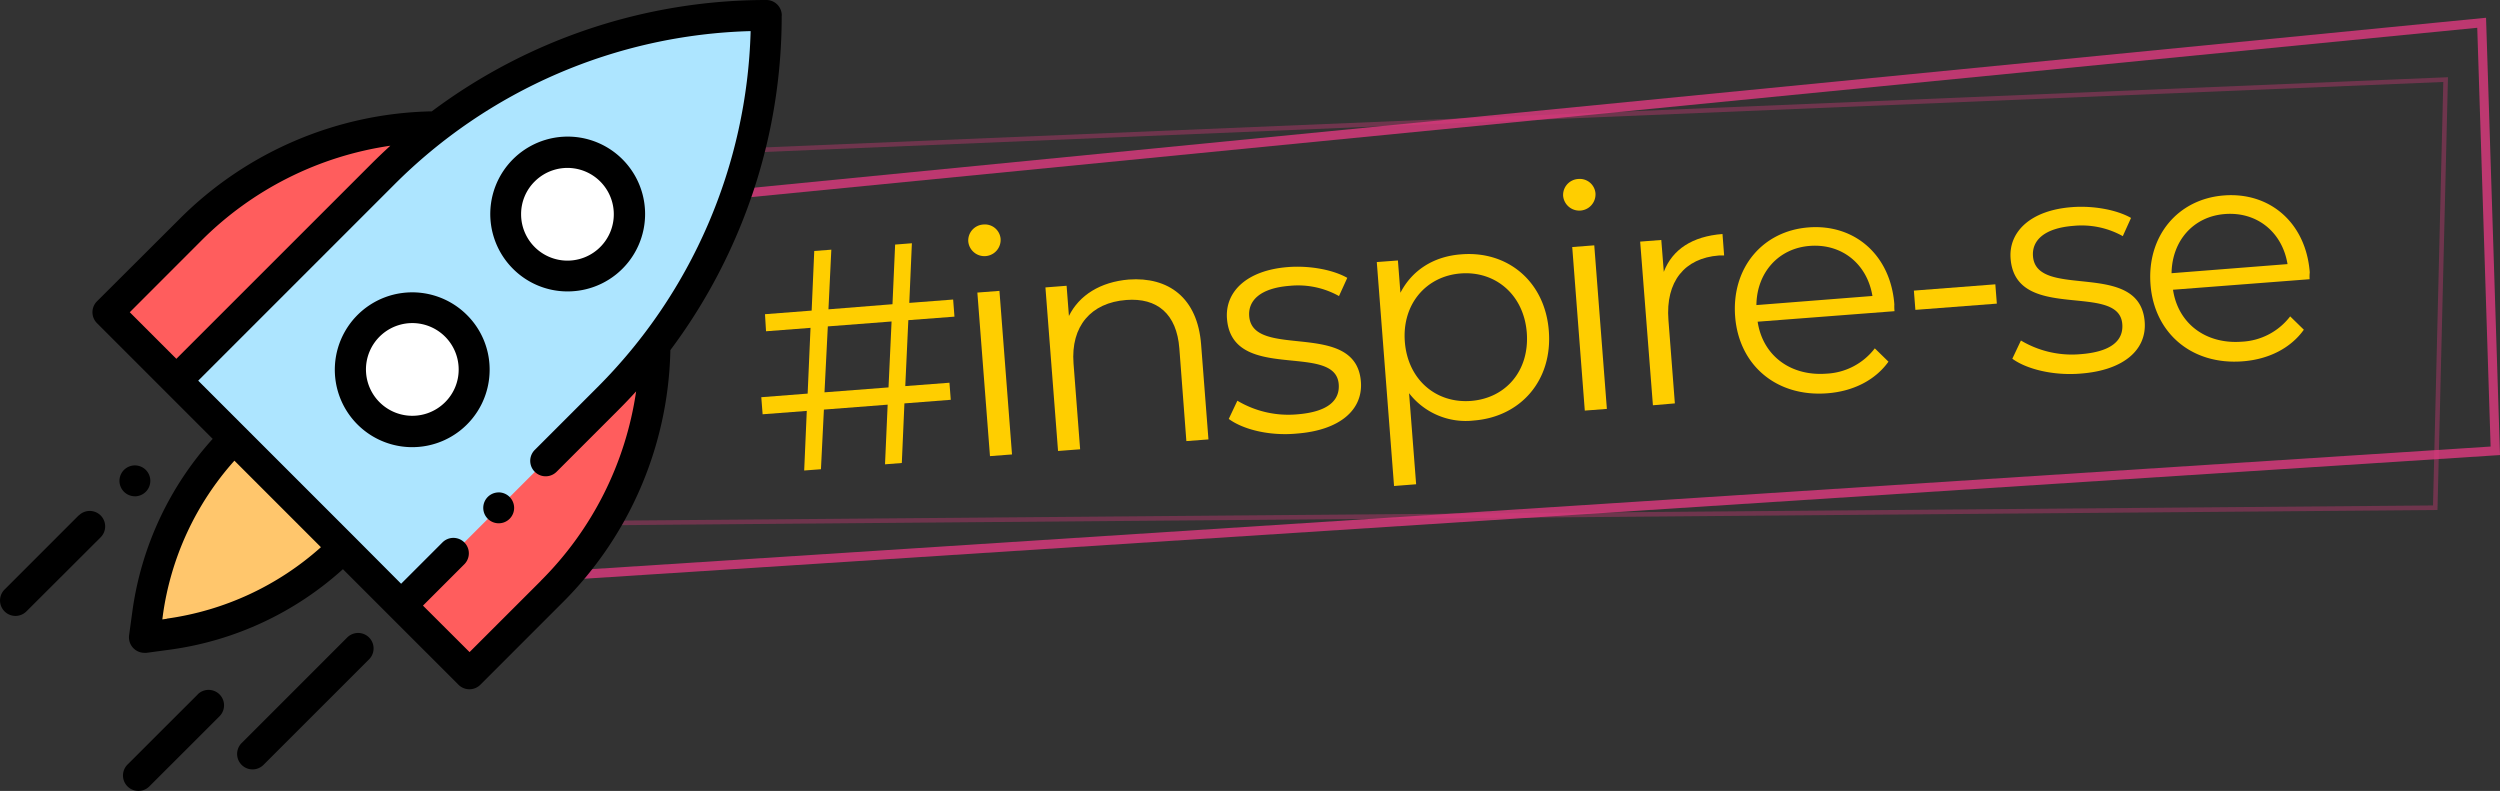 <svg xmlns="http://www.w3.org/2000/svg" xmlns:xlink="http://www.w3.org/1999/xlink" viewBox="0 0 549.03 173.7"><rect x="0" y="0" width="549.03" height="173.7" fill="#333333" stroke="none"/><defs><style>.cls-1,.cls-2,.cls-3{fill:none;}.cls-2,.cls-3{stroke:#e03a80;stroke-miterlimit:10;}.cls-2{stroke-width:2px;opacity:0.8;}.cls-3{opacity:0.35;}.cls-4{fill:#ffce00;}.cls-5{fill:#ff5d5d;}.cls-6{fill:#ade5ff;}.cls-7{fill:#fff;}.cls-8{fill:#ffc66c;}.cls-9{clip-path:url(#clip-path);}</style><clipPath id="clip-path" transform="translate(0)"><rect class="cls-1" width="172" height="173.7"/></clipPath></defs><g id="Camada_2" data-name="Camada 2"><g id="Layer_1" data-name="Layer 1"><polygon class="cls-2" points="548 99 110.26 127.26 85.55 50.07 545 5 548 99"/><polygon class="cls-3" points="534.81 111.5 96.18 115.16 75.83 36.71 537.09 17.48 534.81 111.5"/><path class="cls-4" d="M199.48,70.31l-.67,14.48,9.7-.74.29,3.75-10.18.79-.57,13.09-3.69.29.58-13.1-14,1.08-.65,13.1-3.68.28.57-13.09-9.7.74-.29-3.75,10.18-.79L178,72l-9.77.75L168,69l10.25-.79.57-13.09,3.75-.29-.63,13.1L196,66.81l.58-13.1,3.68-.29-.57,13.1,9.63-.74.29,3.76Zm-3.68.29-14,1.08-.73,14.48,14.06-1.08Z" transform="translate(0)"/><path class="cls-4" d="M212.64,53a3.52,3.52,0,0,1,3.29-3.69,3.46,3.46,0,0,1,3.81,3.07,3.56,3.56,0,0,1-7.1.62Zm2,11.25,4.85-.37,2.76,35.92-4.84.37Z" transform="translate(0)"/><path class="cls-4" d="M263.78,75.67l1.61,20.83-4.85.37L259,76.52c-.58-7.58-4.85-11.17-11.67-10.64-7.72.59-12.2,5.75-11.57,13.94l1.45,18.85-4.85.37-2.77-35.92,4.65-.36.51,6.63c2.26-4.57,6.91-7.47,13.13-8C256.59,60.76,263,65.36,263.78,75.67Z" transform="translate(0)"/><path class="cls-4" d="M269.85,92l1.89-4a21.85,21.85,0,0,0,13.08,3c6.83-.53,9.45-3.07,9.18-6.62-.72-9.36-23.44-.19-24.54-14.39-.45-5.88,4.27-10.64,13.42-11.34,4.64-.36,9.8.55,13,2.37l-1.82,4a18.43,18.43,0,0,0-10.82-2.25c-6.49.5-9.16,3.24-8.9,6.66.75,9.7,23.47.6,24.53,14.39.48,6.22-4.67,10.66-14,11.39C278.86,95.8,273,94.33,269.85,92Z" transform="translate(0)"/><path class="cls-4" d="M340.14,72.67c.85,10.93-6.24,18.89-16.48,19.68a15.71,15.71,0,0,1-14.21-6l1.55,20-4.85.38-3.79-49.18,4.64-.35.55,7.1c2.57-5,7.36-8,13.3-8.44C331.09,55,339.31,61.81,340.14,72.67Zm-4.84.38c-.65-8.34-6.89-13.56-14.47-13s-12.95,6.7-12.31,15,6.82,13.56,14.47,13S335.94,81.45,335.3,73.05Z" transform="translate(0)"/><path class="cls-4" d="M343.28,43a3.52,3.52,0,0,1,3.29-3.69,3.46,3.46,0,0,1,3.81,3.07,3.56,3.56,0,0,1-7.1.62Zm2,11.25,4.84-.37,2.77,35.92-4.85.37Z" transform="translate(0)"/><path class="cls-4" d="M378.28,51.39l.36,4.72c-.41,0-.82,0-1.17,0-7.51.58-11.72,5.71-11.06,14.18l1.41,18.3L363,89,360.2,53.06l4.64-.36.55,7C367.27,54.78,371.65,51.9,378.28,51.39Z" transform="translate(0)"/><path class="cls-4" d="M416.06,68.34,386,70.65c1.13,7.47,7.25,12,15.1,11.41a14.18,14.18,0,0,0,10.63-5.56l3,2.93c-2.92,4.07-7.75,6.51-13.41,6.94-11.21.87-19.44-6.19-20.26-16.85s6-18.81,16.14-19.58,18,6.1,18.82,16.89C416,67.24,416,67.79,416.06,68.34ZM385.73,67l25.48-2c-1.16-7-6.66-11.51-13.7-11S385.8,60,385.73,67Z" transform="translate(0)"/><path class="cls-4" d="M420.31,63.82l17.89-1.38.33,4.24-17.89,1.37Z" transform="translate(0)"/><path class="cls-4" d="M441.93,78.78l1.89-4a21.81,21.81,0,0,0,13.09,3c6.83-.52,9.45-3.06,9.17-6.61-.72-9.36-23.44-.19-24.53-14.39C441.1,51,445.81,46.19,455,45.49c4.65-.36,9.8.55,13,2.37l-1.81,4a18.53,18.53,0,0,0-10.82-2.26c-6.49.5-9.17,3.25-8.9,6.67.74,9.69,23.47.59,24.53,14.39.48,6.21-4.67,10.66-14,11.38C451,82.55,445.06,81.08,441.93,78.78Z" transform="translate(0)"/><path class="cls-4" d="M507.22,61.32l-30,2.31c1.12,7.47,7.24,12,15.09,11.41a14.22,14.22,0,0,0,10.64-5.56l3,2.93c-2.91,4.07-7.74,6.51-13.41,6.94-11.2.87-19.44-6.19-20.26-16.85s6-18.81,16.15-19.58,18,6.1,18.82,16.89C507.21,60.22,507.18,60.77,507.22,61.32ZM476.9,60l25.47-2c-1.16-7-6.66-11.51-13.69-11S477,52.93,476.9,60Z" transform="translate(0)"/><path class="cls-5" d="M94.49,27.84A77.47,77.47,0,0,0,41.77,50.49L23.7,68.57,103.12,148l18.08-18.07a77.47,77.47,0,0,0,22.65-52.73Zm0,0" transform="translate(0)"/><path class="cls-6" d="M88.09,133l45.3-45.31A119.15,119.15,0,0,0,168.3,3.39,119.17,119.17,0,0,0,84,38.29L38.73,83.6Zm0,0" transform="translate(0)"/><path class="cls-7" d="M75.37,120.24a66.88,66.88,0,0,1-38.26,19l-5.4.74.74-5.39a67,67,0,0,1,19-38.26Zm0,0" transform="translate(0)"/><path class="cls-8" d="M75.37,120.24a66.88,66.88,0,0,1-38.26,19l-5.4.74.74-5.39a67,67,0,0,1,19-38.26Zm0,0" transform="translate(0)"/><path class="cls-7" d="M104.1,81.16A13.57,13.57,0,1,1,90.53,67.59,13.57,13.57,0,0,1,104.1,81.16Zm0,0" transform="translate(0)"/><path class="cls-7" d="M138.2,47.06a13.57,13.57,0,1,1-13.57-13.57A13.57,13.57,0,0,1,138.2,47.06Zm0,0" transform="translate(0)"/><path d="M171.69,3.39A3.39,3.39,0,0,0,168.3,0,122.68,122.68,0,0,0,94.82,24.46l-.32,0h-.09a80.54,80.54,0,0,0-55,23.65L21.3,66.17a3.39,3.39,0,0,0,0,4.8l15,15L46.71,96.38a70.8,70.8,0,0,0-17.62,37.74l-.74,5.39a3.41,3.41,0,0,0,3.36,3.86,2.32,2.32,0,0,0,.46,0l5.4-.73A70.8,70.8,0,0,0,75.31,125l10.38,10.38,15,15a3.4,3.4,0,0,0,4.8,0l18.07-18.07a80.47,80.47,0,0,0,23.65-55,2.77,2.77,0,0,0,0-.41,122.52,122.52,0,0,0,15.13-26.58,121.92,121.92,0,0,0,9.33-46.9ZM44.17,52.89A73.67,73.67,0,0,1,85.73,32q-2.08,1.9-4.09,3.9L38.73,78.8,28.5,68.57Zm-7.52,83-1,.14.13-1a64,64,0,0,1,15.7-33.86l19,19a63.9,63.9,0,0,1-33.86,15.69Zm82.15-8.35-15.68,15.67L92.89,133l9.08-9.08a3.39,3.39,0,0,0-4.8-4.8l-9.08,9.08L77.77,117.84,43.53,83.6,86.44,40.69A115,115,0,0,1,164.85,6.83,115,115,0,0,1,131,85.25L117.44,98.81a3.39,3.39,0,0,0,4.79,4.8l13.56-13.56c1.34-1.34,2.64-2.7,3.91-4.1a73.67,73.67,0,0,1-20.9,41.57Zm0,0" transform="translate(0)"/><path d="M109.52,108.14a3.39,3.39,0,1,0,0,6.78,3.38,3.38,0,0,0,3.39-3.39,3.41,3.41,0,0,0-1-2.4,3.44,3.44,0,0,0-2.4-1Zm0,0" transform="translate(0)"/><path d="M102.53,69.16a17,17,0,1,0,5,12,16.88,16.88,0,0,0-5-12Zm-4.8,19.19a10.18,10.18,0,1,1,3-7.19,10.09,10.09,0,0,1-3,7.19Zm0,0" transform="translate(0)"/><path d="M124.63,64a17,17,0,1,0-12-5,16.89,16.89,0,0,0,12,5Zm-7.19-24.16a10.18,10.18,0,1,1-3,7.2,10.07,10.07,0,0,1,3-7.2Zm0,0" transform="translate(0)"/><g class="cls-9"><path d="M76.25,140,53.07,163.18a3.39,3.39,0,0,0,4.79,4.8L81.05,144.8a3.39,3.39,0,1,0-4.8-4.8Zm0,0" transform="translate(0)"/><path d="M17.31,113.16,1,129.47a3.39,3.39,0,0,0,4.8,4.8L22.1,118a3.39,3.39,0,0,0-4.79-4.8Zm0,0" transform="translate(0)"/></g><path d="M29.62,109a3.44,3.44,0,0,0,2.4-1,3.4,3.4,0,0,0,0-4.8,3.39,3.39,0,1,0-2.4,5.79Zm0,0" transform="translate(0)"/><path d="M43.43,152.5,28,167.91a3.39,3.39,0,1,0,4.8,4.79l15.41-15.4a3.39,3.39,0,0,0-4.8-4.8Zm0,0" transform="translate(0)"/></g></g></svg>